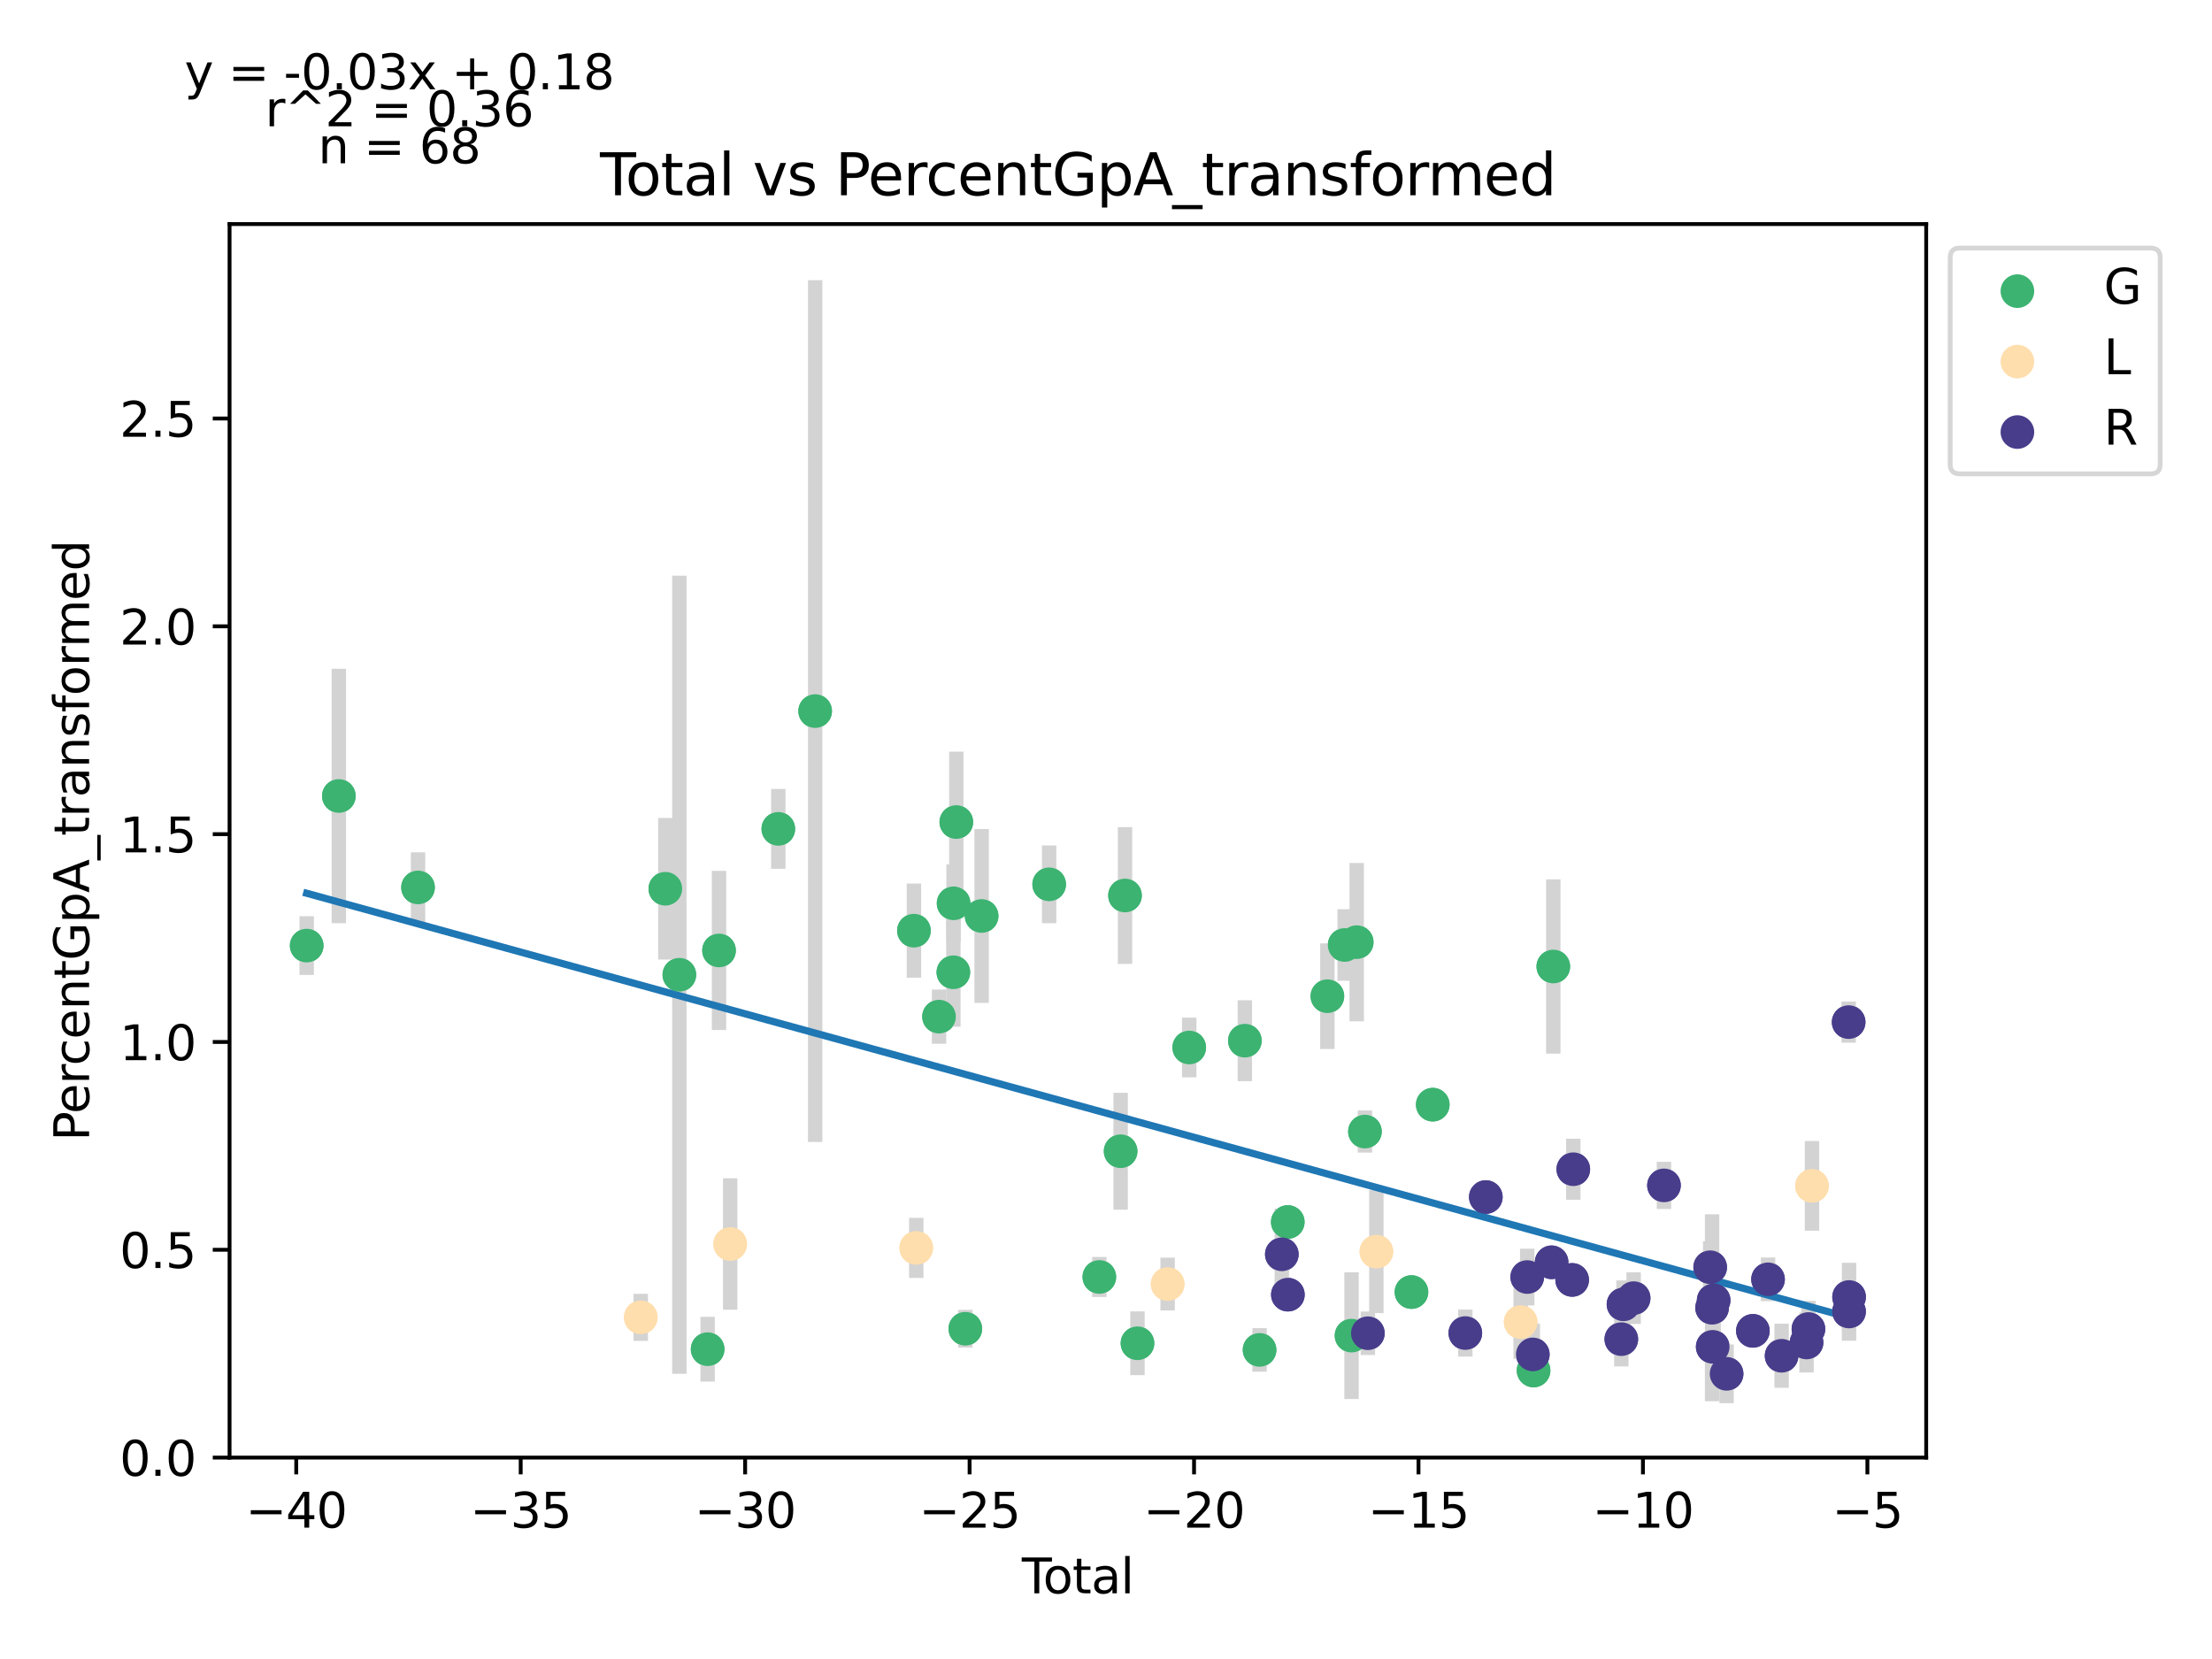 <?xml version="1.0" encoding="utf-8" standalone="no"?>
<!DOCTYPE svg PUBLIC "-//W3C//DTD SVG 1.1//EN"
  "http://www.w3.org/Graphics/SVG/1.1/DTD/svg11.dtd">
<svg xmlns:xlink="http://www.w3.org/1999/xlink" width="460.8pt" height="345.6pt" viewBox="0 0 460.8 345.6" xmlns="http://www.w3.org/2000/svg" version="1.1">
 <defs>
  <style type="text/css">*{stroke-linejoin: round; stroke-linecap: butt}</style>
 </defs>
 <g id="figure_1">
  <g id="patch_1">
   <path d="M 0 345.6 
L 460.8 345.6 
L 460.8 0 
L 0 0 
z
" style="fill: #ffffff"/>
  </g>
  <g id="axes_1">
   <g id="patch_2">
    <path d="M 47.821 303.64 
L 401.26 303.64 
L 401.26 46.676 
L 47.821 46.676 
z
" style="fill: #ffffff"/>
   </g>
   <g id="PathCollection_1">
    <defs>
     <path id="m089d5528cf" d="M 0 3 
C 0.796 3 1.559 2.684 2.121 2.121 
C 2.684 1.559 3 0.796 3 0 
C 3 -0.796 2.684 -1.559 2.121 -2.121 
C 1.559 -2.684 0.796 -3 0 -3 
C -0.796 -3 -1.559 -2.684 -2.121 -2.121 
C -2.684 -1.559 -3 -0.796 -3 0 
C -3 0.796 -2.684 1.559 -2.121 2.121 
C -1.559 2.684 -0.796 3 0 3 
z
" style="stroke: #3cb371"/>
    </defs>
    <g clip-path="url(#p951b6fff4b)">
     <use xlink:href="#m089d5528cf" x="63.887" y="196.984" style="fill: #3cb371; stroke: #3cb371"/>
     <use xlink:href="#m089d5528cf" x="87.083" y="184.868" style="fill: #3cb371; stroke: #3cb371"/>
     <use xlink:href="#m089d5528cf" x="138.603" y="185.144" style="fill: #3cb371; stroke: #3cb371"/>
     <use xlink:href="#m089d5528cf" x="141.519" y="203.06" style="fill: #3cb371; stroke: #3cb371"/>
     <use xlink:href="#m089d5528cf" x="147.412" y="281.061" style="fill: #3cb371; stroke: #3cb371"/>
     <use xlink:href="#m089d5528cf" x="169.812" y="148.132" style="fill: #3cb371; stroke: #3cb371"/>
     <use xlink:href="#m089d5528cf" x="190.387" y="193.875" style="fill: #3cb371; stroke: #3cb371"/>
     <use xlink:href="#m089d5528cf" x="195.616" y="211.783" style="fill: #3cb371; stroke: #3cb371"/>
     <use xlink:href="#m089d5528cf" x="198.603" y="202.542" style="fill: #3cb371; stroke: #3cb371"/>
     <use xlink:href="#m089d5528cf" x="201.095" y="276.803" style="fill: #3cb371; stroke: #3cb371"/>
     <use xlink:href="#m089d5528cf" x="233.448" y="239.825" style="fill: #3cb371; stroke: #3cb371"/>
     <use xlink:href="#m089d5528cf" x="234.359" y="186.547" style="fill: #3cb371; stroke: #3cb371"/>
     <use xlink:href="#m089d5528cf" x="236.956" y="279.825" style="fill: #3cb371; stroke: #3cb371"/>
     <use xlink:href="#m089d5528cf" x="247.739" y="218.211" style="fill: #3cb371; stroke: #3cb371"/>
     <use xlink:href="#m089d5528cf" x="276.519" y="207.528" style="fill: #3cb371; stroke: #3cb371"/>
     <use xlink:href="#m089d5528cf" x="280.111" y="196.86" style="fill: #3cb371; stroke: #3cb371"/>
     <use xlink:href="#m089d5528cf" x="281.547" y="278.233" style="fill: #3cb371; stroke: #3cb371"/>
     <use xlink:href="#m089d5528cf" x="319.47" y="285.502" style="fill: #3cb371; stroke: #3cb371"/>
     <use xlink:href="#m089d5528cf" x="323.581" y="201.342" style="fill: #3cb371; stroke: #3cb371"/>
     <use xlink:href="#m089d5528cf" x="70.587" y="165.82" style="fill: #3cb371; stroke: #3cb371"/>
     <use xlink:href="#m089d5528cf" x="149.786" y="197.996" style="fill: #3cb371; stroke: #3cb371"/>
     <use xlink:href="#m089d5528cf" x="162.138" y="172.668" style="fill: #3cb371; stroke: #3cb371"/>
     <use xlink:href="#m089d5528cf" x="198.649" y="188.177" style="fill: #3cb371; stroke: #3cb371"/>
     <use xlink:href="#m089d5528cf" x="199.216" y="171.249" style="fill: #3cb371; stroke: #3cb371"/>
     <use xlink:href="#m089d5528cf" x="204.491" y="190.816" style="fill: #3cb371; stroke: #3cb371"/>
     <use xlink:href="#m089d5528cf" x="218.56" y="184.223" style="fill: #3cb371; stroke: #3cb371"/>
     <use xlink:href="#m089d5528cf" x="229.011" y="266.013" style="fill: #3cb371; stroke: #3cb371"/>
     <use xlink:href="#m089d5528cf" x="259.327" y="216.794" style="fill: #3cb371; stroke: #3cb371"/>
     <use xlink:href="#m089d5528cf" x="262.392" y="281.207" style="fill: #3cb371; stroke: #3cb371"/>
     <use xlink:href="#m089d5528cf" x="268.267" y="254.565" style="fill: #3cb371; stroke: #3cb371"/>
     <use xlink:href="#m089d5528cf" x="282.629" y="196.269" style="fill: #3cb371; stroke: #3cb371"/>
     <use xlink:href="#m089d5528cf" x="284.341" y="235.723" style="fill: #3cb371; stroke: #3cb371"/>
     <use xlink:href="#m089d5528cf" x="294.035" y="269.159" style="fill: #3cb371; stroke: #3cb371"/>
     <use xlink:href="#m089d5528cf" x="298.47" y="230.12" style="fill: #3cb371; stroke: #3cb371"/>
    </g>
   </g>
   <g id="PathCollection_2">
    <defs>
     <path id="mf938e34729" d="M 0 3 
C 0.796 3 1.559 2.684 2.121 2.121 
C 2.684 1.559 3 0.796 3 0 
C 3 -0.796 2.684 -1.559 2.121 -2.121 
C 1.559 -2.684 0.796 -3 0 -3 
C -0.796 -3 -1.559 -2.684 -2.121 -2.121 
C -2.684 -1.559 -3 -0.796 -3 0 
C -3 0.796 -2.684 1.559 -2.121 2.121 
C -1.559 2.684 -0.796 3 0 3 
z
" style="stroke: #ffdead"/>
    </defs>
    <g clip-path="url(#p951b6fff4b)">
     <use xlink:href="#mf938e34729" x="243.237" y="267.492" style="fill: #ffdead; stroke: #ffdead"/>
     <use xlink:href="#mf938e34729" x="316.783" y="275.413" style="fill: #ffdead; stroke: #ffdead"/>
     <use xlink:href="#mf938e34729" x="377.471" y="247.039" style="fill: #ffdead; stroke: #ffdead"/>
     <use xlink:href="#mf938e34729" x="133.483" y="274.424" style="fill: #ffdead; stroke: #ffdead"/>
     <use xlink:href="#mf938e34729" x="152.109" y="259.157" style="fill: #ffdead; stroke: #ffdead"/>
     <use xlink:href="#mf938e34729" x="190.871" y="259.959" style="fill: #ffdead; stroke: #ffdead"/>
     <use xlink:href="#mf938e34729" x="286.722" y="260.737" style="fill: #ffdead; stroke: #ffdead"/>
    </g>
   </g>
   <g id="PathCollection_3">
    <defs>
     <path id="mc99002b11f" d="M 0 3 
C 0.796 3 1.559 2.684 2.121 2.121 
C 2.684 1.559 3 0.796 3 0 
C 3 -0.796 2.684 -1.559 2.121 -2.121 
C 1.559 -2.684 0.796 -3 0 -3 
C -0.796 -3 -1.559 -2.684 -2.121 -2.121 
C -2.684 -1.559 -3 -0.796 -3 0 
C -3 0.796 -2.684 1.559 -2.121 2.121 
C -1.559 2.684 -0.796 3 0 3 
z
" style="stroke: #483d8b"/>
    </defs>
    <g clip-path="url(#p951b6fff4b)">
     <use xlink:href="#mc99002b11f" x="267.027" y="261.294" style="fill: #483d8b; stroke: #483d8b"/>
     <use xlink:href="#mc99002b11f" x="268.287" y="269.701" style="fill: #483d8b; stroke: #483d8b"/>
     <use xlink:href="#mc99002b11f" x="305.254" y="277.698" style="fill: #483d8b; stroke: #483d8b"/>
     <use xlink:href="#mc99002b11f" x="318.149" y="266.031" style="fill: #483d8b; stroke: #483d8b"/>
     <use xlink:href="#mc99002b11f" x="319.312" y="282.151" style="fill: #483d8b; stroke: #483d8b"/>
     <use xlink:href="#mc99002b11f" x="337.748" y="278.972" style="fill: #483d8b; stroke: #483d8b"/>
     <use xlink:href="#mc99002b11f" x="338.2" y="271.718" style="fill: #483d8b; stroke: #483d8b"/>
     <use xlink:href="#mc99002b11f" x="356.66" y="272.432" style="fill: #483d8b; stroke: #483d8b"/>
     <use xlink:href="#mc99002b11f" x="356.788" y="280.57" style="fill: #483d8b; stroke: #483d8b"/>
     <use xlink:href="#mc99002b11f" x="356.984" y="270.886" style="fill: #483d8b; stroke: #483d8b"/>
     <use xlink:href="#mc99002b11f" x="368.314" y="266.509" style="fill: #483d8b; stroke: #483d8b"/>
     <use xlink:href="#mc99002b11f" x="371.14" y="282.43" style="fill: #483d8b; stroke: #483d8b"/>
     <use xlink:href="#mc99002b11f" x="376.337" y="279.666" style="fill: #483d8b; stroke: #483d8b"/>
     <use xlink:href="#mc99002b11f" x="376.73" y="276.859" style="fill: #483d8b; stroke: #483d8b"/>
     <use xlink:href="#mc99002b11f" x="385.188" y="273.211" style="fill: #483d8b; stroke: #483d8b"/>
     <use xlink:href="#mc99002b11f" x="385.195" y="270.191" style="fill: #483d8b; stroke: #483d8b"/>
     <use xlink:href="#mc99002b11f" x="284.951" y="277.737" style="fill: #483d8b; stroke: #483d8b"/>
     <use xlink:href="#mc99002b11f" x="309.524" y="249.366" style="fill: #483d8b; stroke: #483d8b"/>
     <use xlink:href="#mc99002b11f" x="323.228" y="262.961" style="fill: #483d8b; stroke: #483d8b"/>
     <use xlink:href="#mc99002b11f" x="327.51" y="266.629" style="fill: #483d8b; stroke: #483d8b"/>
     <use xlink:href="#mc99002b11f" x="327.747" y="243.571" style="fill: #483d8b; stroke: #483d8b"/>
     <use xlink:href="#mc99002b11f" x="340.319" y="270.428" style="fill: #483d8b; stroke: #483d8b"/>
     <use xlink:href="#mc99002b11f" x="346.635" y="246.936" style="fill: #483d8b; stroke: #483d8b"/>
     <use xlink:href="#mc99002b11f" x="356.261" y="263.99" style="fill: #483d8b; stroke: #483d8b"/>
     <use xlink:href="#mc99002b11f" x="359.682" y="286.191" style="fill: #483d8b; stroke: #483d8b"/>
     <use xlink:href="#mc99002b11f" x="365.159" y="277.24" style="fill: #483d8b; stroke: #483d8b"/>
     <use xlink:href="#mc99002b11f" x="385.108" y="212.925" style="fill: #483d8b; stroke: #483d8b"/>
    </g>
   </g>
   <g id="matplotlib.axis_1">
    <g id="xtick_1">
     <g id="line2d_1">
      <defs>
       <path id="m87bc9c962c" d="M 0 0 
L 0 3.5 
" style="stroke: #000000; stroke-width: 0.8"/>
      </defs>
      <g>
       <use xlink:href="#m87bc9c962c" x="61.713" y="303.64" style="stroke: #000000; stroke-width: 0.8"/>
      </g>
     </g>
     <g id="text_1">
      <!-- −40 -->
      <g transform="translate(51.161 318.238)scale(0.1 -0.1)">
       <defs>
        <path id="DejaVuSans-2212" d="M 678 2272 
L 4684 2272 
L 4684 1741 
L 678 1741 
L 678 2272 
z
" transform="scale(0.016)"/>
        <path id="DejaVuSans-34" d="M 2419 4116 
L 825 1625 
L 2419 1625 
L 2419 4116 
z
M 2253 4666 
L 3047 4666 
L 3047 1625 
L 3713 1625 
L 3713 1100 
L 3047 1100 
L 3047 0 
L 2419 0 
L 2419 1100 
L 313 1100 
L 313 1709 
L 2253 4666 
z
" transform="scale(0.016)"/>
        <path id="DejaVuSans-30" d="M 2034 4250 
Q 1547 4250 1301 3770 
Q 1056 3291 1056 2328 
Q 1056 1369 1301 889 
Q 1547 409 2034 409 
Q 2525 409 2770 889 
Q 3016 1369 3016 2328 
Q 3016 3291 2770 3770 
Q 2525 4250 2034 4250 
z
M 2034 4750 
Q 2819 4750 3233 4129 
Q 3647 3509 3647 2328 
Q 3647 1150 3233 529 
Q 2819 -91 2034 -91 
Q 1250 -91 836 529 
Q 422 1150 422 2328 
Q 422 3509 836 4129 
Q 1250 4750 2034 4750 
z
" transform="scale(0.016)"/>
       </defs>
       <use xlink:href="#DejaVuSans-2212"/>
       <use xlink:href="#DejaVuSans-34" x="83.789"/>
       <use xlink:href="#DejaVuSans-30" x="147.412"/>
      </g>
     </g>
    </g>
    <g id="xtick_2">
     <g id="line2d_2">
      <g>
       <use xlink:href="#m87bc9c962c" x="108.47" y="303.64" style="stroke: #000000; stroke-width: 0.8"/>
      </g>
     </g>
     <g id="text_2">
      <!-- −35 -->
      <g transform="translate(97.918 318.238)scale(0.1 -0.1)">
       <defs>
        <path id="DejaVuSans-33" d="M 2597 2516 
Q 3050 2419 3304 2112 
Q 3559 1806 3559 1356 
Q 3559 666 3084 287 
Q 2609 -91 1734 -91 
Q 1441 -91 1130 -33 
Q 819 25 488 141 
L 488 750 
Q 750 597 1062 519 
Q 1375 441 1716 441 
Q 2309 441 2620 675 
Q 2931 909 2931 1356 
Q 2931 1769 2642 2001 
Q 2353 2234 1838 2234 
L 1294 2234 
L 1294 2753 
L 1863 2753 
Q 2328 2753 2575 2939 
Q 2822 3125 2822 3475 
Q 2822 3834 2567 4026 
Q 2313 4219 1838 4219 
Q 1578 4219 1281 4162 
Q 984 4106 628 3988 
L 628 4550 
Q 988 4650 1302 4700 
Q 1616 4750 1894 4750 
Q 2613 4750 3031 4423 
Q 3450 4097 3450 3541 
Q 3450 3153 3228 2886 
Q 3006 2619 2597 2516 
z
" transform="scale(0.016)"/>
        <path id="DejaVuSans-35" d="M 691 4666 
L 3169 4666 
L 3169 4134 
L 1269 4134 
L 1269 2991 
Q 1406 3038 1543 3061 
Q 1681 3084 1819 3084 
Q 2600 3084 3056 2656 
Q 3513 2228 3513 1497 
Q 3513 744 3044 326 
Q 2575 -91 1722 -91 
Q 1428 -91 1123 -41 
Q 819 9 494 109 
L 494 744 
Q 775 591 1075 516 
Q 1375 441 1709 441 
Q 2250 441 2565 725 
Q 2881 1009 2881 1497 
Q 2881 1984 2565 2268 
Q 2250 2553 1709 2553 
Q 1456 2553 1204 2497 
Q 953 2441 691 2322 
L 691 4666 
z
" transform="scale(0.016)"/>
       </defs>
       <use xlink:href="#DejaVuSans-2212"/>
       <use xlink:href="#DejaVuSans-33" x="83.789"/>
       <use xlink:href="#DejaVuSans-35" x="147.412"/>
      </g>
     </g>
    </g>
    <g id="xtick_3">
     <g id="line2d_3">
      <g>
       <use xlink:href="#m87bc9c962c" x="155.227" y="303.64" style="stroke: #000000; stroke-width: 0.8"/>
      </g>
     </g>
     <g id="text_3">
      <!-- −30 -->
      <g transform="translate(144.675 318.238)scale(0.1 -0.1)">
       <use xlink:href="#DejaVuSans-2212"/>
       <use xlink:href="#DejaVuSans-33" x="83.789"/>
       <use xlink:href="#DejaVuSans-30" x="147.412"/>
      </g>
     </g>
    </g>
    <g id="xtick_4">
     <g id="line2d_4">
      <g>
       <use xlink:href="#m87bc9c962c" x="201.984" y="303.64" style="stroke: #000000; stroke-width: 0.8"/>
      </g>
     </g>
     <g id="text_4">
      <!-- −25 -->
      <g transform="translate(191.432 318.238)scale(0.1 -0.1)">
       <defs>
        <path id="DejaVuSans-32" d="M 1228 531 
L 3431 531 
L 3431 0 
L 469 0 
L 469 531 
Q 828 903 1448 1529 
Q 2069 2156 2228 2338 
Q 2531 2678 2651 2914 
Q 2772 3150 2772 3378 
Q 2772 3750 2511 3984 
Q 2250 4219 1831 4219 
Q 1534 4219 1204 4116 
Q 875 4013 500 3803 
L 500 4441 
Q 881 4594 1212 4672 
Q 1544 4750 1819 4750 
Q 2544 4750 2975 4387 
Q 3406 4025 3406 3419 
Q 3406 3131 3298 2873 
Q 3191 2616 2906 2266 
Q 2828 2175 2409 1742 
Q 1991 1309 1228 531 
z
" transform="scale(0.016)"/>
       </defs>
       <use xlink:href="#DejaVuSans-2212"/>
       <use xlink:href="#DejaVuSans-32" x="83.789"/>
       <use xlink:href="#DejaVuSans-35" x="147.412"/>
      </g>
     </g>
    </g>
    <g id="xtick_5">
     <g id="line2d_5">
      <g>
       <use xlink:href="#m87bc9c962c" x="248.741" y="303.64" style="stroke: #000000; stroke-width: 0.8"/>
      </g>
     </g>
     <g id="text_5">
      <!-- −20 -->
      <g transform="translate(238.189 318.238)scale(0.1 -0.1)">
       <use xlink:href="#DejaVuSans-2212"/>
       <use xlink:href="#DejaVuSans-32" x="83.789"/>
       <use xlink:href="#DejaVuSans-30" x="147.412"/>
      </g>
     </g>
    </g>
    <g id="xtick_6">
     <g id="line2d_6">
      <g>
       <use xlink:href="#m87bc9c962c" x="295.498" y="303.64" style="stroke: #000000; stroke-width: 0.8"/>
      </g>
     </g>
     <g id="text_6">
      <!-- −15 -->
      <g transform="translate(284.946 318.238)scale(0.1 -0.1)">
       <defs>
        <path id="DejaVuSans-31" d="M 794 531 
L 1825 531 
L 1825 4091 
L 703 3866 
L 703 4441 
L 1819 4666 
L 2450 4666 
L 2450 531 
L 3481 531 
L 3481 0 
L 794 0 
L 794 531 
z
" transform="scale(0.016)"/>
       </defs>
       <use xlink:href="#DejaVuSans-2212"/>
       <use xlink:href="#DejaVuSans-31" x="83.789"/>
       <use xlink:href="#DejaVuSans-35" x="147.412"/>
      </g>
     </g>
    </g>
    <g id="xtick_7">
     <g id="line2d_7">
      <g>
       <use xlink:href="#m87bc9c962c" x="342.255" y="303.64" style="stroke: #000000; stroke-width: 0.8"/>
      </g>
     </g>
     <g id="text_7">
      <!-- −10 -->
      <g transform="translate(331.703 318.238)scale(0.1 -0.1)">
       <use xlink:href="#DejaVuSans-2212"/>
       <use xlink:href="#DejaVuSans-31" x="83.789"/>
       <use xlink:href="#DejaVuSans-30" x="147.412"/>
      </g>
     </g>
    </g>
    <g id="xtick_8">
     <g id="line2d_8">
      <g>
       <use xlink:href="#m87bc9c962c" x="389.012" y="303.64" style="stroke: #000000; stroke-width: 0.8"/>
      </g>
     </g>
     <g id="text_8">
      <!-- −5 -->
      <g transform="translate(381.641 318.238)scale(0.1 -0.1)">
       <use xlink:href="#DejaVuSans-2212"/>
       <use xlink:href="#DejaVuSans-35" x="83.789"/>
      </g>
     </g>
    </g>
    <g id="text_9">
     <!-- Total -->
     <g transform="translate(212.864 331.917)scale(0.1 -0.1)">
      <defs>
       <path id="DejaVuSans-54" d="M -19 4666 
L 3928 4666 
L 3928 4134 
L 2272 4134 
L 2272 0 
L 1638 0 
L 1638 4134 
L -19 4134 
L -19 4666 
z
" transform="scale(0.016)"/>
       <path id="DejaVuSans-6f" d="M 1959 3097 
Q 1497 3097 1228 2736 
Q 959 2375 959 1747 
Q 959 1119 1226 758 
Q 1494 397 1959 397 
Q 2419 397 2687 759 
Q 2956 1122 2956 1747 
Q 2956 2369 2687 2733 
Q 2419 3097 1959 3097 
z
M 1959 3584 
Q 2709 3584 3137 3096 
Q 3566 2609 3566 1747 
Q 3566 888 3137 398 
Q 2709 -91 1959 -91 
Q 1206 -91 779 398 
Q 353 888 353 1747 
Q 353 2609 779 3096 
Q 1206 3584 1959 3584 
z
" transform="scale(0.016)"/>
       <path id="DejaVuSans-74" d="M 1172 4494 
L 1172 3500 
L 2356 3500 
L 2356 3053 
L 1172 3053 
L 1172 1153 
Q 1172 725 1289 603 
Q 1406 481 1766 481 
L 2356 481 
L 2356 0 
L 1766 0 
Q 1100 0 847 248 
Q 594 497 594 1153 
L 594 3053 
L 172 3053 
L 172 3500 
L 594 3500 
L 594 4494 
L 1172 4494 
z
" transform="scale(0.016)"/>
       <path id="DejaVuSans-61" d="M 2194 1759 
Q 1497 1759 1228 1600 
Q 959 1441 959 1056 
Q 959 750 1161 570 
Q 1363 391 1709 391 
Q 2188 391 2477 730 
Q 2766 1069 2766 1631 
L 2766 1759 
L 2194 1759 
z
M 3341 1997 
L 3341 0 
L 2766 0 
L 2766 531 
Q 2569 213 2275 61 
Q 1981 -91 1556 -91 
Q 1019 -91 701 211 
Q 384 513 384 1019 
Q 384 1609 779 1909 
Q 1175 2209 1959 2209 
L 2766 2209 
L 2766 2266 
Q 2766 2663 2505 2880 
Q 2244 3097 1772 3097 
Q 1472 3097 1187 3025 
Q 903 2953 641 2809 
L 641 3341 
Q 956 3463 1253 3523 
Q 1550 3584 1831 3584 
Q 2591 3584 2966 3190 
Q 3341 2797 3341 1997 
z
" transform="scale(0.016)"/>
       <path id="DejaVuSans-6c" d="M 603 4863 
L 1178 4863 
L 1178 0 
L 603 0 
L 603 4863 
z
" transform="scale(0.016)"/>
      </defs>
      <use xlink:href="#DejaVuSans-54"/>
      <use xlink:href="#DejaVuSans-6f" x="44.084"/>
      <use xlink:href="#DejaVuSans-74" x="105.266"/>
      <use xlink:href="#DejaVuSans-61" x="144.475"/>
      <use xlink:href="#DejaVuSans-6c" x="205.754"/>
     </g>
    </g>
   </g>
   <g id="matplotlib.axis_2">
    <g id="ytick_1">
     <g id="line2d_9">
      <defs>
       <path id="mc63aa6b14b" d="M 0 0 
L -3.5 0 
" style="stroke: #000000; stroke-width: 0.8"/>
      </defs>
      <g>
       <use xlink:href="#mc63aa6b14b" x="47.821" y="303.64" style="stroke: #000000; stroke-width: 0.8"/>
      </g>
     </g>
     <g id="text_10">
      <!-- 0.0 -->
      <g transform="translate(24.918 307.439)scale(0.1 -0.1)">
       <defs>
        <path id="DejaVuSans-2e" d="M 684 794 
L 1344 794 
L 1344 0 
L 684 0 
L 684 794 
z
" transform="scale(0.016)"/>
       </defs>
       <use xlink:href="#DejaVuSans-30"/>
       <use xlink:href="#DejaVuSans-2e" x="63.623"/>
       <use xlink:href="#DejaVuSans-30" x="95.41"/>
      </g>
     </g>
    </g>
    <g id="ytick_2">
     <g id="line2d_10">
      <g>
       <use xlink:href="#mc63aa6b14b" x="47.821" y="260.349" style="stroke: #000000; stroke-width: 0.8"/>
      </g>
     </g>
     <g id="text_11">
      <!-- 0.5 -->
      <g transform="translate(24.918 264.148)scale(0.1 -0.1)">
       <use xlink:href="#DejaVuSans-30"/>
       <use xlink:href="#DejaVuSans-2e" x="63.623"/>
       <use xlink:href="#DejaVuSans-35" x="95.41"/>
      </g>
     </g>
    </g>
    <g id="ytick_3">
     <g id="line2d_11">
      <g>
       <use xlink:href="#mc63aa6b14b" x="47.821" y="217.057" style="stroke: #000000; stroke-width: 0.8"/>
      </g>
     </g>
     <g id="text_12">
      <!-- 1.0 -->
      <g transform="translate(24.918 220.857)scale(0.1 -0.1)">
       <use xlink:href="#DejaVuSans-31"/>
       <use xlink:href="#DejaVuSans-2e" x="63.623"/>
       <use xlink:href="#DejaVuSans-30" x="95.41"/>
      </g>
     </g>
    </g>
    <g id="ytick_4">
     <g id="line2d_12">
      <g>
       <use xlink:href="#mc63aa6b14b" x="47.821" y="173.766" style="stroke: #000000; stroke-width: 0.8"/>
      </g>
     </g>
     <g id="text_13">
      <!-- 1.5 -->
      <g transform="translate(24.918 177.565)scale(0.1 -0.1)">
       <use xlink:href="#DejaVuSans-31"/>
       <use xlink:href="#DejaVuSans-2e" x="63.623"/>
       <use xlink:href="#DejaVuSans-35" x="95.41"/>
      </g>
     </g>
    </g>
    <g id="ytick_5">
     <g id="line2d_13">
      <g>
       <use xlink:href="#mc63aa6b14b" x="47.821" y="130.475" style="stroke: #000000; stroke-width: 0.8"/>
      </g>
     </g>
     <g id="text_14">
      <!-- 2.0 -->
      <g transform="translate(24.918 134.274)scale(0.1 -0.1)">
       <use xlink:href="#DejaVuSans-32"/>
       <use xlink:href="#DejaVuSans-2e" x="63.623"/>
       <use xlink:href="#DejaVuSans-30" x="95.41"/>
      </g>
     </g>
    </g>
    <g id="ytick_6">
     <g id="line2d_14">
      <g>
       <use xlink:href="#mc63aa6b14b" x="47.821" y="87.184" style="stroke: #000000; stroke-width: 0.8"/>
      </g>
     </g>
     <g id="text_15">
      <!-- 2.5 -->
      <g transform="translate(24.918 90.983)scale(0.1 -0.1)">
       <use xlink:href="#DejaVuSans-32"/>
       <use xlink:href="#DejaVuSans-2e" x="63.623"/>
       <use xlink:href="#DejaVuSans-35" x="95.41"/>
      </g>
     </g>
    </g>
    <g id="text_16">
     <!-- PercentGpA_transformed -->
     <g transform="translate(18.56 237.696)rotate(-90)scale(0.1 -0.1)">
      <defs>
       <path id="DejaVuSans-50" d="M 1259 4147 
L 1259 2394 
L 2053 2394 
Q 2494 2394 2734 2622 
Q 2975 2850 2975 3272 
Q 2975 3691 2734 3919 
Q 2494 4147 2053 4147 
L 1259 4147 
z
M 628 4666 
L 2053 4666 
Q 2838 4666 3239 4311 
Q 3641 3956 3641 3272 
Q 3641 2581 3239 2228 
Q 2838 1875 2053 1875 
L 1259 1875 
L 1259 0 
L 628 0 
L 628 4666 
z
" transform="scale(0.016)"/>
       <path id="DejaVuSans-65" d="M 3597 1894 
L 3597 1613 
L 953 1613 
Q 991 1019 1311 708 
Q 1631 397 2203 397 
Q 2534 397 2845 478 
Q 3156 559 3463 722 
L 3463 178 
Q 3153 47 2828 -22 
Q 2503 -91 2169 -91 
Q 1331 -91 842 396 
Q 353 884 353 1716 
Q 353 2575 817 3079 
Q 1281 3584 2069 3584 
Q 2775 3584 3186 3129 
Q 3597 2675 3597 1894 
z
M 3022 2063 
Q 3016 2534 2758 2815 
Q 2500 3097 2075 3097 
Q 1594 3097 1305 2825 
Q 1016 2553 972 2059 
L 3022 2063 
z
" transform="scale(0.016)"/>
       <path id="DejaVuSans-72" d="M 2631 2963 
Q 2534 3019 2420 3045 
Q 2306 3072 2169 3072 
Q 1681 3072 1420 2755 
Q 1159 2438 1159 1844 
L 1159 0 
L 581 0 
L 581 3500 
L 1159 3500 
L 1159 2956 
Q 1341 3275 1631 3429 
Q 1922 3584 2338 3584 
Q 2397 3584 2469 3576 
Q 2541 3569 2628 3553 
L 2631 2963 
z
" transform="scale(0.016)"/>
       <path id="DejaVuSans-63" d="M 3122 3366 
L 3122 2828 
Q 2878 2963 2633 3030 
Q 2388 3097 2138 3097 
Q 1578 3097 1268 2742 
Q 959 2388 959 1747 
Q 959 1106 1268 751 
Q 1578 397 2138 397 
Q 2388 397 2633 464 
Q 2878 531 3122 666 
L 3122 134 
Q 2881 22 2623 -34 
Q 2366 -91 2075 -91 
Q 1284 -91 818 406 
Q 353 903 353 1747 
Q 353 2603 823 3093 
Q 1294 3584 2113 3584 
Q 2378 3584 2631 3529 
Q 2884 3475 3122 3366 
z
" transform="scale(0.016)"/>
       <path id="DejaVuSans-6e" d="M 3513 2113 
L 3513 0 
L 2938 0 
L 2938 2094 
Q 2938 2591 2744 2837 
Q 2550 3084 2163 3084 
Q 1697 3084 1428 2787 
Q 1159 2491 1159 1978 
L 1159 0 
L 581 0 
L 581 3500 
L 1159 3500 
L 1159 2956 
Q 1366 3272 1645 3428 
Q 1925 3584 2291 3584 
Q 2894 3584 3203 3211 
Q 3513 2838 3513 2113 
z
" transform="scale(0.016)"/>
       <path id="DejaVuSans-47" d="M 3809 666 
L 3809 1919 
L 2778 1919 
L 2778 2438 
L 4434 2438 
L 4434 434 
Q 4069 175 3628 42 
Q 3188 -91 2688 -91 
Q 1594 -91 976 548 
Q 359 1188 359 2328 
Q 359 3472 976 4111 
Q 1594 4750 2688 4750 
Q 3144 4750 3555 4637 
Q 3966 4525 4313 4306 
L 4313 3634 
Q 3963 3931 3569 4081 
Q 3175 4231 2741 4231 
Q 1884 4231 1454 3753 
Q 1025 3275 1025 2328 
Q 1025 1384 1454 906 
Q 1884 428 2741 428 
Q 3075 428 3337 486 
Q 3600 544 3809 666 
z
" transform="scale(0.016)"/>
       <path id="DejaVuSans-70" d="M 1159 525 
L 1159 -1331 
L 581 -1331 
L 581 3500 
L 1159 3500 
L 1159 2969 
Q 1341 3281 1617 3432 
Q 1894 3584 2278 3584 
Q 2916 3584 3314 3078 
Q 3713 2572 3713 1747 
Q 3713 922 3314 415 
Q 2916 -91 2278 -91 
Q 1894 -91 1617 61 
Q 1341 213 1159 525 
z
M 3116 1747 
Q 3116 2381 2855 2742 
Q 2594 3103 2138 3103 
Q 1681 3103 1420 2742 
Q 1159 2381 1159 1747 
Q 1159 1113 1420 752 
Q 1681 391 2138 391 
Q 2594 391 2855 752 
Q 3116 1113 3116 1747 
z
" transform="scale(0.016)"/>
       <path id="DejaVuSans-41" d="M 2188 4044 
L 1331 1722 
L 3047 1722 
L 2188 4044 
z
M 1831 4666 
L 2547 4666 
L 4325 0 
L 3669 0 
L 3244 1197 
L 1141 1197 
L 716 0 
L 50 0 
L 1831 4666 
z
" transform="scale(0.016)"/>
       <path id="DejaVuSans-5f" d="M 3263 -1063 
L 3263 -1509 
L -63 -1509 
L -63 -1063 
L 3263 -1063 
z
" transform="scale(0.016)"/>
       <path id="DejaVuSans-73" d="M 2834 3397 
L 2834 2853 
Q 2591 2978 2328 3040 
Q 2066 3103 1784 3103 
Q 1356 3103 1142 2972 
Q 928 2841 928 2578 
Q 928 2378 1081 2264 
Q 1234 2150 1697 2047 
L 1894 2003 
Q 2506 1872 2764 1633 
Q 3022 1394 3022 966 
Q 3022 478 2636 193 
Q 2250 -91 1575 -91 
Q 1294 -91 989 -36 
Q 684 19 347 128 
L 347 722 
Q 666 556 975 473 
Q 1284 391 1588 391 
Q 1994 391 2212 530 
Q 2431 669 2431 922 
Q 2431 1156 2273 1281 
Q 2116 1406 1581 1522 
L 1381 1569 
Q 847 1681 609 1914 
Q 372 2147 372 2553 
Q 372 3047 722 3315 
Q 1072 3584 1716 3584 
Q 2034 3584 2315 3537 
Q 2597 3491 2834 3397 
z
" transform="scale(0.016)"/>
       <path id="DejaVuSans-66" d="M 2375 4863 
L 2375 4384 
L 1825 4384 
Q 1516 4384 1395 4259 
Q 1275 4134 1275 3809 
L 1275 3500 
L 2222 3500 
L 2222 3053 
L 1275 3053 
L 1275 0 
L 697 0 
L 697 3053 
L 147 3053 
L 147 3500 
L 697 3500 
L 697 3744 
Q 697 4328 969 4595 
Q 1241 4863 1831 4863 
L 2375 4863 
z
" transform="scale(0.016)"/>
       <path id="DejaVuSans-6d" d="M 3328 2828 
Q 3544 3216 3844 3400 
Q 4144 3584 4550 3584 
Q 5097 3584 5394 3201 
Q 5691 2819 5691 2113 
L 5691 0 
L 5113 0 
L 5113 2094 
Q 5113 2597 4934 2840 
Q 4756 3084 4391 3084 
Q 3944 3084 3684 2787 
Q 3425 2491 3425 1978 
L 3425 0 
L 2847 0 
L 2847 2094 
Q 2847 2600 2669 2842 
Q 2491 3084 2119 3084 
Q 1678 3084 1418 2786 
Q 1159 2488 1159 1978 
L 1159 0 
L 581 0 
L 581 3500 
L 1159 3500 
L 1159 2956 
Q 1356 3278 1631 3431 
Q 1906 3584 2284 3584 
Q 2666 3584 2933 3390 
Q 3200 3197 3328 2828 
z
" transform="scale(0.016)"/>
       <path id="DejaVuSans-64" d="M 2906 2969 
L 2906 4863 
L 3481 4863 
L 3481 0 
L 2906 0 
L 2906 525 
Q 2725 213 2448 61 
Q 2172 -91 1784 -91 
Q 1150 -91 751 415 
Q 353 922 353 1747 
Q 353 2572 751 3078 
Q 1150 3584 1784 3584 
Q 2172 3584 2448 3432 
Q 2725 3281 2906 2969 
z
M 947 1747 
Q 947 1113 1208 752 
Q 1469 391 1925 391 
Q 2381 391 2643 752 
Q 2906 1113 2906 1747 
Q 2906 2381 2643 2742 
Q 2381 3103 1925 3103 
Q 1469 3103 1208 2742 
Q 947 2381 947 1747 
z
" transform="scale(0.016)"/>
      </defs>
      <use xlink:href="#DejaVuSans-50"/>
      <use xlink:href="#DejaVuSans-65" x="56.678"/>
      <use xlink:href="#DejaVuSans-72" x="118.201"/>
      <use xlink:href="#DejaVuSans-63" x="157.064"/>
      <use xlink:href="#DejaVuSans-65" x="212.045"/>
      <use xlink:href="#DejaVuSans-6e" x="273.568"/>
      <use xlink:href="#DejaVuSans-74" x="336.947"/>
      <use xlink:href="#DejaVuSans-47" x="376.156"/>
      <use xlink:href="#DejaVuSans-70" x="453.646"/>
      <use xlink:href="#DejaVuSans-41" x="517.123"/>
      <use xlink:href="#DejaVuSans-5f" x="585.531"/>
      <use xlink:href="#DejaVuSans-74" x="635.531"/>
      <use xlink:href="#DejaVuSans-72" x="674.74"/>
      <use xlink:href="#DejaVuSans-61" x="715.854"/>
      <use xlink:href="#DejaVuSans-6e" x="777.133"/>
      <use xlink:href="#DejaVuSans-73" x="840.512"/>
      <use xlink:href="#DejaVuSans-66" x="892.611"/>
      <use xlink:href="#DejaVuSans-6f" x="927.816"/>
      <use xlink:href="#DejaVuSans-72" x="988.998"/>
      <use xlink:href="#DejaVuSans-6d" x="1028.361"/>
      <use xlink:href="#DejaVuSans-65" x="1125.773"/>
      <use xlink:href="#DejaVuSans-64" x="1187.297"/>
     </g>
    </g>
   </g>
   <g id="LineCollection_1">
    <path d="M 63.887 203.095 
L 63.887 190.874 
" clip-path="url(#p951b6fff4b)" style="fill: none; stroke: #d3d3d3; stroke-width: 3"/>
    <path d="M 87.083 192.188 
L 87.083 177.547 
" clip-path="url(#p951b6fff4b)" style="fill: none; stroke: #d3d3d3; stroke-width: 3"/>
    <path d="M 138.603 199.89 
L 138.603 170.398 
" clip-path="url(#p951b6fff4b)" style="fill: none; stroke: #d3d3d3; stroke-width: 3"/>
    <path d="M 141.519 286.183 
L 141.519 119.937 
" clip-path="url(#p951b6fff4b)" style="fill: none; stroke: #d3d3d3; stroke-width: 3"/>
    <path d="M 147.412 287.808 
L 147.412 274.313 
" clip-path="url(#p951b6fff4b)" style="fill: none; stroke: #d3d3d3; stroke-width: 3"/>
    <path d="M 169.812 237.892 
L 169.812 58.373 
" clip-path="url(#p951b6fff4b)" style="fill: none; stroke: #d3d3d3; stroke-width: 3"/>
    <path d="M 190.387 203.687 
L 190.387 184.063 
" clip-path="url(#p951b6fff4b)" style="fill: none; stroke: #d3d3d3; stroke-width: 3"/>
    <path d="M 195.616 217.438 
L 195.616 206.128 
" clip-path="url(#p951b6fff4b)" style="fill: none; stroke: #d3d3d3; stroke-width: 3"/>
    <path d="M 198.603 213.889 
L 198.603 191.196 
" clip-path="url(#p951b6fff4b)" style="fill: none; stroke: #d3d3d3; stroke-width: 3"/>
    <path d="M 201.095 280.736 
L 201.095 272.87 
" clip-path="url(#p951b6fff4b)" style="fill: none; stroke: #d3d3d3; stroke-width: 3"/>
    <path d="M 233.448 251.999 
L 233.448 227.65 
" clip-path="url(#p951b6fff4b)" style="fill: none; stroke: #d3d3d3; stroke-width: 3"/>
    <path d="M 234.359 200.795 
L 234.359 172.299 
" clip-path="url(#p951b6fff4b)" style="fill: none; stroke: #d3d3d3; stroke-width: 3"/>
    <path d="M 236.956 286.465 
L 236.956 273.185 
" clip-path="url(#p951b6fff4b)" style="fill: none; stroke: #d3d3d3; stroke-width: 3"/>
    <path d="M 247.739 224.429 
L 247.739 211.993 
" clip-path="url(#p951b6fff4b)" style="fill: none; stroke: #d3d3d3; stroke-width: 3"/>
    <path d="M 276.519 218.531 
L 276.519 196.525 
" clip-path="url(#p951b6fff4b)" style="fill: none; stroke: #d3d3d3; stroke-width: 3"/>
    <path d="M 280.111 204.318 
L 280.111 189.403 
" clip-path="url(#p951b6fff4b)" style="fill: none; stroke: #d3d3d3; stroke-width: 3"/>
    <path d="M 281.547 291.432 
L 281.547 265.034 
" clip-path="url(#p951b6fff4b)" style="fill: none; stroke: #d3d3d3; stroke-width: 3"/>
    <path d="M 319.47 287.797 
L 319.47 283.208 
" clip-path="url(#p951b6fff4b)" style="fill: none; stroke: #d3d3d3; stroke-width: 3"/>
    <path d="M 323.581 219.492 
L 323.581 183.191 
" clip-path="url(#p951b6fff4b)" style="fill: none; stroke: #d3d3d3; stroke-width: 3"/>
    <path d="M 70.587 192.315 
L 70.587 139.324 
" clip-path="url(#p951b6fff4b)" style="fill: none; stroke: #d3d3d3; stroke-width: 3"/>
    <path d="M 149.786 214.568 
L 149.786 181.425 
" clip-path="url(#p951b6fff4b)" style="fill: none; stroke: #d3d3d3; stroke-width: 3"/>
    <path d="M 162.138 180.988 
L 162.138 164.348 
" clip-path="url(#p951b6fff4b)" style="fill: none; stroke: #d3d3d3; stroke-width: 3"/>
    <path d="M 198.649 196.277 
L 198.649 180.077 
" clip-path="url(#p951b6fff4b)" style="fill: none; stroke: #d3d3d3; stroke-width: 3"/>
    <path d="M 199.216 185.916 
L 199.216 156.582 
" clip-path="url(#p951b6fff4b)" style="fill: none; stroke: #d3d3d3; stroke-width: 3"/>
    <path d="M 204.491 208.925 
L 204.491 172.706 
" clip-path="url(#p951b6fff4b)" style="fill: none; stroke: #d3d3d3; stroke-width: 3"/>
    <path d="M 218.56 192.322 
L 218.56 176.124 
" clip-path="url(#p951b6fff4b)" style="fill: none; stroke: #d3d3d3; stroke-width: 3"/>
    <path d="M 229.011 270.184 
L 229.011 261.842 
" clip-path="url(#p951b6fff4b)" style="fill: none; stroke: #d3d3d3; stroke-width: 3"/>
    <path d="M 259.327 225.227 
L 259.327 208.362 
" clip-path="url(#p951b6fff4b)" style="fill: none; stroke: #d3d3d3; stroke-width: 3"/>
    <path d="M 262.392 285.739 
L 262.392 276.674 
" clip-path="url(#p951b6fff4b)" style="fill: none; stroke: #d3d3d3; stroke-width: 3"/>
    <path d="M 268.267 255.961 
L 268.267 253.17 
" clip-path="url(#p951b6fff4b)" style="fill: none; stroke: #d3d3d3; stroke-width: 3"/>
    <path d="M 282.629 212.759 
L 282.629 179.779 
" clip-path="url(#p951b6fff4b)" style="fill: none; stroke: #d3d3d3; stroke-width: 3"/>
    <path d="M 284.341 240.111 
L 284.341 231.334 
" clip-path="url(#p951b6fff4b)" style="fill: none; stroke: #d3d3d3; stroke-width: 3"/>
    <path d="M 294.035 270.413 
L 294.035 267.904 
" clip-path="url(#p951b6fff4b)" style="fill: none; stroke: #d3d3d3; stroke-width: 3"/>
    <path d="M 298.47 230.531 
L 298.47 229.709 
" clip-path="url(#p951b6fff4b)" style="fill: none; stroke: #d3d3d3; stroke-width: 3"/>
   </g>
   <g id="LineCollection_2">
    <path d="M 243.237 272.987 
L 243.237 261.997 
" clip-path="url(#p951b6fff4b)" style="fill: none; stroke: #d3d3d3; stroke-width: 3"/>
    <path d="M 316.783 283.065 
L 316.783 267.762 
" clip-path="url(#p951b6fff4b)" style="fill: none; stroke: #d3d3d3; stroke-width: 3"/>
    <path d="M 377.471 256.377 
L 377.471 237.702 
" clip-path="url(#p951b6fff4b)" style="fill: none; stroke: #d3d3d3; stroke-width: 3"/>
    <path d="M 133.483 279.329 
L 133.483 269.519 
" clip-path="url(#p951b6fff4b)" style="fill: none; stroke: #d3d3d3; stroke-width: 3"/>
    <path d="M 152.109 272.844 
L 152.109 245.47 
" clip-path="url(#p951b6fff4b)" style="fill: none; stroke: #d3d3d3; stroke-width: 3"/>
    <path d="M 190.871 266.221 
L 190.871 253.697 
" clip-path="url(#p951b6fff4b)" style="fill: none; stroke: #d3d3d3; stroke-width: 3"/>
    <path d="M 286.722 273.559 
L 286.722 247.914 
" clip-path="url(#p951b6fff4b)" style="fill: none; stroke: #d3d3d3; stroke-width: 3"/>
   </g>
   <g id="LineCollection_3">
    <path d="M 267.027 270.834 
L 267.027 251.755 
" clip-path="url(#p951b6fff4b)" style="fill: none; stroke: #d3d3d3; stroke-width: 3"/>
    <path d="M 268.287 272.217 
L 268.287 267.186 
" clip-path="url(#p951b6fff4b)" style="fill: none; stroke: #d3d3d3; stroke-width: 3"/>
    <path d="M 305.254 282.596 
L 305.254 272.8 
" clip-path="url(#p951b6fff4b)" style="fill: none; stroke: #d3d3d3; stroke-width: 3"/>
    <path d="M 318.149 271.94 
L 318.149 260.121 
" clip-path="url(#p951b6fff4b)" style="fill: none; stroke: #d3d3d3; stroke-width: 3"/>
    <path d="M 319.312 288.569 
L 319.312 275.733 
" clip-path="url(#p951b6fff4b)" style="fill: none; stroke: #d3d3d3; stroke-width: 3"/>
    <path d="M 337.748 284.654 
L 337.748 273.29 
" clip-path="url(#p951b6fff4b)" style="fill: none; stroke: #d3d3d3; stroke-width: 3"/>
    <path d="M 338.2 276.705 
L 338.2 266.731 
" clip-path="url(#p951b6fff4b)" style="fill: none; stroke: #d3d3d3; stroke-width: 3"/>
    <path d="M 356.66 291.902 
L 356.66 252.963 
" clip-path="url(#p951b6fff4b)" style="fill: none; stroke: #d3d3d3; stroke-width: 3"/>
    <path d="M 356.788 287.14 
L 356.788 274 
" clip-path="url(#p951b6fff4b)" style="fill: none; stroke: #d3d3d3; stroke-width: 3"/>
    <path d="M 356.984 279.049 
L 356.984 262.722 
" clip-path="url(#p951b6fff4b)" style="fill: none; stroke: #d3d3d3; stroke-width: 3"/>
    <path d="M 368.314 271.048 
L 368.314 261.971 
" clip-path="url(#p951b6fff4b)" style="fill: none; stroke: #d3d3d3; stroke-width: 3"/>
    <path d="M 371.14 289.103 
L 371.14 275.757 
" clip-path="url(#p951b6fff4b)" style="fill: none; stroke: #d3d3d3; stroke-width: 3"/>
    <path d="M 376.337 285.913 
L 376.337 273.419 
" clip-path="url(#p951b6fff4b)" style="fill: none; stroke: #d3d3d3; stroke-width: 3"/>
    <path d="M 376.73 282.722 
L 376.73 270.995 
" clip-path="url(#p951b6fff4b)" style="fill: none; stroke: #d3d3d3; stroke-width: 3"/>
    <path d="M 385.188 279.297 
L 385.188 267.125 
" clip-path="url(#p951b6fff4b)" style="fill: none; stroke: #d3d3d3; stroke-width: 3"/>
    <path d="M 385.195 277.315 
L 385.195 263.066 
" clip-path="url(#p951b6fff4b)" style="fill: none; stroke: #d3d3d3; stroke-width: 3"/>
    <path d="M 284.951 282.262 
L 284.951 273.211 
" clip-path="url(#p951b6fff4b)" style="fill: none; stroke: #d3d3d3; stroke-width: 3"/>
    <path d="M 309.524 250.626 
L 309.524 248.106 
" clip-path="url(#p951b6fff4b)" style="fill: none; stroke: #d3d3d3; stroke-width: 3"/>
    <path d="M 323.228 266.123 
L 323.228 259.799 
" clip-path="url(#p951b6fff4b)" style="fill: none; stroke: #d3d3d3; stroke-width: 3"/>
    <path d="M 327.51 269.325 
L 327.51 263.933 
" clip-path="url(#p951b6fff4b)" style="fill: none; stroke: #d3d3d3; stroke-width: 3"/>
    <path d="M 327.747 249.928 
L 327.747 237.215 
" clip-path="url(#p951b6fff4b)" style="fill: none; stroke: #d3d3d3; stroke-width: 3"/>
    <path d="M 340.319 275.809 
L 340.319 265.047 
" clip-path="url(#p951b6fff4b)" style="fill: none; stroke: #d3d3d3; stroke-width: 3"/>
    <path d="M 346.635 251.853 
L 346.635 242.019 
" clip-path="url(#p951b6fff4b)" style="fill: none; stroke: #d3d3d3; stroke-width: 3"/>
    <path d="M 356.261 269.39 
L 356.261 258.591 
" clip-path="url(#p951b6fff4b)" style="fill: none; stroke: #d3d3d3; stroke-width: 3"/>
    <path d="M 359.682 292.309 
L 359.682 280.072 
" clip-path="url(#p951b6fff4b)" style="fill: none; stroke: #d3d3d3; stroke-width: 3"/>
    <path d="M 365.159 279.987 
L 365.159 274.494 
" clip-path="url(#p951b6fff4b)" style="fill: none; stroke: #d3d3d3; stroke-width: 3"/>
    <path d="M 385.108 217.208 
L 385.108 208.642 
" clip-path="url(#p951b6fff4b)" style="fill: none; stroke: #d3d3d3; stroke-width: 3"/>
   </g>
   <g id="line2d_15">
    <path d="M 63.887 186.08 
L 87.083 192.46 
L 138.603 206.628 
L 141.519 207.43 
L 147.412 209.051 
L 169.812 215.211 
L 190.387 220.869 
L 195.616 222.307 
L 198.603 223.129 
L 201.095 223.814 
L 233.448 232.711 
L 234.359 232.962 
L 236.956 233.676 
L 247.739 236.641 
L 276.519 244.556 
L 280.111 245.544 
L 281.547 245.939 
L 319.47 256.368 
L 323.581 257.498 
L 243.237 235.403 
L 316.783 255.629 
L 377.471 272.319 
L 267.027 241.946 
L 268.287 242.292 
L 305.254 252.458 
L 318.149 256.005 
L 319.312 256.324 
L 337.748 261.395 
L 338.2 261.519 
L 356.66 266.596 
L 356.788 266.631 
L 356.984 266.685 
L 368.314 269.801 
L 371.14 270.578 
L 376.337 272.007 
L 376.73 272.115 
L 385.188 274.441 
L 385.195 274.443 
L 70.587 187.923 
L 149.786 209.703 
L 162.138 213.1 
L 198.649 223.141 
L 199.216 223.297 
L 204.491 224.748 
L 218.56 228.617 
L 229.011 231.491 
L 259.327 239.828 
L 262.392 240.671 
L 268.267 242.287 
L 282.629 246.236 
L 284.341 246.707 
L 294.035 249.373 
L 298.47 250.593 
L 133.483 205.22 
L 152.109 210.342 
L 190.871 221.002 
L 286.722 247.362 
L 284.951 246.875 
L 309.524 253.633 
L 323.228 257.402 
L 327.51 258.579 
L 327.747 258.644 
L 340.319 262.102 
L 346.635 263.839 
L 356.261 266.486 
L 359.682 267.427 
L 365.159 268.933 
L 385.108 274.419 
" clip-path="url(#p951b6fff4b)" style="fill: none; stroke: #1f77b4; stroke-width: 1.5; stroke-linecap: square"/>
   </g>
   <g id="line2d_16">
    <g clip-path="url(#p951b6fff4b)">
     <use xlink:href="#m089d5528cf" x="63.887" y="196.984" style="fill: #3cb371; stroke: #3cb371"/>
     <use xlink:href="#m089d5528cf" x="87.083" y="184.868" style="fill: #3cb371; stroke: #3cb371"/>
     <use xlink:href="#m089d5528cf" x="138.603" y="185.144" style="fill: #3cb371; stroke: #3cb371"/>
     <use xlink:href="#m089d5528cf" x="141.519" y="203.06" style="fill: #3cb371; stroke: #3cb371"/>
     <use xlink:href="#m089d5528cf" x="147.412" y="281.061" style="fill: #3cb371; stroke: #3cb371"/>
     <use xlink:href="#m089d5528cf" x="169.812" y="148.132" style="fill: #3cb371; stroke: #3cb371"/>
     <use xlink:href="#m089d5528cf" x="190.387" y="193.875" style="fill: #3cb371; stroke: #3cb371"/>
     <use xlink:href="#m089d5528cf" x="195.616" y="211.783" style="fill: #3cb371; stroke: #3cb371"/>
     <use xlink:href="#m089d5528cf" x="198.603" y="202.542" style="fill: #3cb371; stroke: #3cb371"/>
     <use xlink:href="#m089d5528cf" x="201.095" y="276.803" style="fill: #3cb371; stroke: #3cb371"/>
     <use xlink:href="#m089d5528cf" x="233.448" y="239.825" style="fill: #3cb371; stroke: #3cb371"/>
     <use xlink:href="#m089d5528cf" x="234.359" y="186.547" style="fill: #3cb371; stroke: #3cb371"/>
     <use xlink:href="#m089d5528cf" x="236.956" y="279.825" style="fill: #3cb371; stroke: #3cb371"/>
     <use xlink:href="#m089d5528cf" x="247.739" y="218.211" style="fill: #3cb371; stroke: #3cb371"/>
     <use xlink:href="#m089d5528cf" x="276.519" y="207.528" style="fill: #3cb371; stroke: #3cb371"/>
     <use xlink:href="#m089d5528cf" x="280.111" y="196.86" style="fill: #3cb371; stroke: #3cb371"/>
     <use xlink:href="#m089d5528cf" x="281.547" y="278.233" style="fill: #3cb371; stroke: #3cb371"/>
     <use xlink:href="#m089d5528cf" x="319.47" y="285.502" style="fill: #3cb371; stroke: #3cb371"/>
     <use xlink:href="#m089d5528cf" x="323.581" y="201.342" style="fill: #3cb371; stroke: #3cb371"/>
     <use xlink:href="#m089d5528cf" x="70.587" y="165.82" style="fill: #3cb371; stroke: #3cb371"/>
     <use xlink:href="#m089d5528cf" x="149.786" y="197.996" style="fill: #3cb371; stroke: #3cb371"/>
     <use xlink:href="#m089d5528cf" x="162.138" y="172.668" style="fill: #3cb371; stroke: #3cb371"/>
     <use xlink:href="#m089d5528cf" x="198.649" y="188.177" style="fill: #3cb371; stroke: #3cb371"/>
     <use xlink:href="#m089d5528cf" x="199.216" y="171.249" style="fill: #3cb371; stroke: #3cb371"/>
     <use xlink:href="#m089d5528cf" x="204.491" y="190.816" style="fill: #3cb371; stroke: #3cb371"/>
     <use xlink:href="#m089d5528cf" x="218.56" y="184.223" style="fill: #3cb371; stroke: #3cb371"/>
     <use xlink:href="#m089d5528cf" x="229.011" y="266.013" style="fill: #3cb371; stroke: #3cb371"/>
     <use xlink:href="#m089d5528cf" x="259.327" y="216.794" style="fill: #3cb371; stroke: #3cb371"/>
     <use xlink:href="#m089d5528cf" x="262.392" y="281.207" style="fill: #3cb371; stroke: #3cb371"/>
     <use xlink:href="#m089d5528cf" x="268.267" y="254.565" style="fill: #3cb371; stroke: #3cb371"/>
     <use xlink:href="#m089d5528cf" x="282.629" y="196.269" style="fill: #3cb371; stroke: #3cb371"/>
     <use xlink:href="#m089d5528cf" x="284.341" y="235.723" style="fill: #3cb371; stroke: #3cb371"/>
     <use xlink:href="#m089d5528cf" x="294.035" y="269.159" style="fill: #3cb371; stroke: #3cb371"/>
     <use xlink:href="#m089d5528cf" x="298.47" y="230.12" style="fill: #3cb371; stroke: #3cb371"/>
    </g>
   </g>
   <g id="line2d_17">
    <g clip-path="url(#p951b6fff4b)">
     <use xlink:href="#mf938e34729" x="243.237" y="267.492" style="fill: #ffdead; stroke: #ffdead"/>
     <use xlink:href="#mf938e34729" x="316.783" y="275.413" style="fill: #ffdead; stroke: #ffdead"/>
     <use xlink:href="#mf938e34729" x="377.471" y="247.039" style="fill: #ffdead; stroke: #ffdead"/>
     <use xlink:href="#mf938e34729" x="133.483" y="274.424" style="fill: #ffdead; stroke: #ffdead"/>
     <use xlink:href="#mf938e34729" x="152.109" y="259.157" style="fill: #ffdead; stroke: #ffdead"/>
     <use xlink:href="#mf938e34729" x="190.871" y="259.959" style="fill: #ffdead; stroke: #ffdead"/>
     <use xlink:href="#mf938e34729" x="286.722" y="260.737" style="fill: #ffdead; stroke: #ffdead"/>
    </g>
   </g>
   <g id="line2d_18">
    <g clip-path="url(#p951b6fff4b)">
     <use xlink:href="#mc99002b11f" x="267.027" y="261.294" style="fill: #483d8b; stroke: #483d8b"/>
     <use xlink:href="#mc99002b11f" x="268.287" y="269.701" style="fill: #483d8b; stroke: #483d8b"/>
     <use xlink:href="#mc99002b11f" x="305.254" y="277.698" style="fill: #483d8b; stroke: #483d8b"/>
     <use xlink:href="#mc99002b11f" x="318.149" y="266.031" style="fill: #483d8b; stroke: #483d8b"/>
     <use xlink:href="#mc99002b11f" x="319.312" y="282.151" style="fill: #483d8b; stroke: #483d8b"/>
     <use xlink:href="#mc99002b11f" x="337.748" y="278.972" style="fill: #483d8b; stroke: #483d8b"/>
     <use xlink:href="#mc99002b11f" x="338.2" y="271.718" style="fill: #483d8b; stroke: #483d8b"/>
     <use xlink:href="#mc99002b11f" x="356.66" y="272.432" style="fill: #483d8b; stroke: #483d8b"/>
     <use xlink:href="#mc99002b11f" x="356.788" y="280.57" style="fill: #483d8b; stroke: #483d8b"/>
     <use xlink:href="#mc99002b11f" x="356.984" y="270.886" style="fill: #483d8b; stroke: #483d8b"/>
     <use xlink:href="#mc99002b11f" x="368.314" y="266.509" style="fill: #483d8b; stroke: #483d8b"/>
     <use xlink:href="#mc99002b11f" x="371.14" y="282.43" style="fill: #483d8b; stroke: #483d8b"/>
     <use xlink:href="#mc99002b11f" x="376.337" y="279.666" style="fill: #483d8b; stroke: #483d8b"/>
     <use xlink:href="#mc99002b11f" x="376.73" y="276.859" style="fill: #483d8b; stroke: #483d8b"/>
     <use xlink:href="#mc99002b11f" x="385.188" y="273.211" style="fill: #483d8b; stroke: #483d8b"/>
     <use xlink:href="#mc99002b11f" x="385.195" y="270.191" style="fill: #483d8b; stroke: #483d8b"/>
     <use xlink:href="#mc99002b11f" x="284.951" y="277.737" style="fill: #483d8b; stroke: #483d8b"/>
     <use xlink:href="#mc99002b11f" x="309.524" y="249.366" style="fill: #483d8b; stroke: #483d8b"/>
     <use xlink:href="#mc99002b11f" x="323.228" y="262.961" style="fill: #483d8b; stroke: #483d8b"/>
     <use xlink:href="#mc99002b11f" x="327.51" y="266.629" style="fill: #483d8b; stroke: #483d8b"/>
     <use xlink:href="#mc99002b11f" x="327.747" y="243.571" style="fill: #483d8b; stroke: #483d8b"/>
     <use xlink:href="#mc99002b11f" x="340.319" y="270.428" style="fill: #483d8b; stroke: #483d8b"/>
     <use xlink:href="#mc99002b11f" x="346.635" y="246.936" style="fill: #483d8b; stroke: #483d8b"/>
     <use xlink:href="#mc99002b11f" x="356.261" y="263.99" style="fill: #483d8b; stroke: #483d8b"/>
     <use xlink:href="#mc99002b11f" x="359.682" y="286.191" style="fill: #483d8b; stroke: #483d8b"/>
     <use xlink:href="#mc99002b11f" x="365.159" y="277.24" style="fill: #483d8b; stroke: #483d8b"/>
     <use xlink:href="#mc99002b11f" x="385.108" y="212.925" style="fill: #483d8b; stroke: #483d8b"/>
    </g>
   </g>
   <g id="patch_3">
    <path d="M 47.821 303.64 
L 47.821 46.676 
" style="fill: none; stroke: #000000; stroke-width: 0.8; stroke-linejoin: miter; stroke-linecap: square"/>
   </g>
   <g id="patch_4">
    <path d="M 401.26 303.64 
L 401.26 46.676 
" style="fill: none; stroke: #000000; stroke-width: 0.8; stroke-linejoin: miter; stroke-linecap: square"/>
   </g>
   <g id="patch_5">
    <path d="M 47.821 303.64 
L 401.26 303.64 
" style="fill: none; stroke: #000000; stroke-width: 0.8; stroke-linejoin: miter; stroke-linecap: square"/>
   </g>
   <g id="patch_6">
    <path d="M 47.821 46.676 
L 401.26 46.676 
" style="fill: none; stroke: #000000; stroke-width: 0.8; stroke-linejoin: miter; stroke-linecap: square"/>
   </g>
   <g id="text_17">
    <!-- y = -0.03x + 0.18 -->
    <g transform="translate(38.441 18.599)scale(0.1 -0.1)">
     <defs>
      <path id="DejaVuSans-79" d="M 2059 -325 
Q 1816 -950 1584 -1140 
Q 1353 -1331 966 -1331 
L 506 -1331 
L 506 -850 
L 844 -850 
Q 1081 -850 1212 -737 
Q 1344 -625 1503 -206 
L 1606 56 
L 191 3500 
L 800 3500 
L 1894 763 
L 2988 3500 
L 3597 3500 
L 2059 -325 
z
" transform="scale(0.016)"/>
      <path id="DejaVuSans-20" transform="scale(0.016)"/>
      <path id="DejaVuSans-3d" d="M 678 2906 
L 4684 2906 
L 4684 2381 
L 678 2381 
L 678 2906 
z
M 678 1631 
L 4684 1631 
L 4684 1100 
L 678 1100 
L 678 1631 
z
" transform="scale(0.016)"/>
      <path id="DejaVuSans-2d" d="M 313 2009 
L 1997 2009 
L 1997 1497 
L 313 1497 
L 313 2009 
z
" transform="scale(0.016)"/>
      <path id="DejaVuSans-78" d="M 3513 3500 
L 2247 1797 
L 3578 0 
L 2900 0 
L 1881 1375 
L 863 0 
L 184 0 
L 1544 1831 
L 300 3500 
L 978 3500 
L 1906 2253 
L 2834 3500 
L 3513 3500 
z
" transform="scale(0.016)"/>
      <path id="DejaVuSans-2b" d="M 2944 4013 
L 2944 2272 
L 4684 2272 
L 4684 1741 
L 2944 1741 
L 2944 0 
L 2419 0 
L 2419 1741 
L 678 1741 
L 678 2272 
L 2419 2272 
L 2419 4013 
L 2944 4013 
z
" transform="scale(0.016)"/>
      <path id="DejaVuSans-38" d="M 2034 2216 
Q 1584 2216 1326 1975 
Q 1069 1734 1069 1313 
Q 1069 891 1326 650 
Q 1584 409 2034 409 
Q 2484 409 2743 651 
Q 3003 894 3003 1313 
Q 3003 1734 2745 1975 
Q 2488 2216 2034 2216 
z
M 1403 2484 
Q 997 2584 770 2862 
Q 544 3141 544 3541 
Q 544 4100 942 4425 
Q 1341 4750 2034 4750 
Q 2731 4750 3128 4425 
Q 3525 4100 3525 3541 
Q 3525 3141 3298 2862 
Q 3072 2584 2669 2484 
Q 3125 2378 3379 2068 
Q 3634 1759 3634 1313 
Q 3634 634 3220 271 
Q 2806 -91 2034 -91 
Q 1263 -91 848 271 
Q 434 634 434 1313 
Q 434 1759 690 2068 
Q 947 2378 1403 2484 
z
M 1172 3481 
Q 1172 3119 1398 2916 
Q 1625 2713 2034 2713 
Q 2441 2713 2670 2916 
Q 2900 3119 2900 3481 
Q 2900 3844 2670 4047 
Q 2441 4250 2034 4250 
Q 1625 4250 1398 4047 
Q 1172 3844 1172 3481 
z
" transform="scale(0.016)"/>
     </defs>
     <use xlink:href="#DejaVuSans-79"/>
     <use xlink:href="#DejaVuSans-20" x="59.18"/>
     <use xlink:href="#DejaVuSans-3d" x="90.967"/>
     <use xlink:href="#DejaVuSans-20" x="174.756"/>
     <use xlink:href="#DejaVuSans-2d" x="206.543"/>
     <use xlink:href="#DejaVuSans-30" x="242.627"/>
     <use xlink:href="#DejaVuSans-2e" x="306.25"/>
     <use xlink:href="#DejaVuSans-30" x="338.037"/>
     <use xlink:href="#DejaVuSans-33" x="401.66"/>
     <use xlink:href="#DejaVuSans-78" x="465.283"/>
     <use xlink:href="#DejaVuSans-20" x="524.463"/>
     <use xlink:href="#DejaVuSans-2b" x="556.25"/>
     <use xlink:href="#DejaVuSans-20" x="640.039"/>
     <use xlink:href="#DejaVuSans-30" x="671.826"/>
     <use xlink:href="#DejaVuSans-2e" x="735.449"/>
     <use xlink:href="#DejaVuSans-31" x="767.236"/>
     <use xlink:href="#DejaVuSans-38" x="830.859"/>
    </g>
   </g>
   <g id="text_18">
    <!-- r^2 = 0.36 -->
    <g transform="translate(55.238 26.308)scale(0.1 -0.1)">
     <defs>
      <path id="DejaVuSans-5e" d="M 2988 4666 
L 4684 2925 
L 4056 2925 
L 2681 4159 
L 1306 2925 
L 678 2925 
L 2375 4666 
L 2988 4666 
z
" transform="scale(0.016)"/>
      <path id="DejaVuSans-36" d="M 2113 2584 
Q 1688 2584 1439 2293 
Q 1191 2003 1191 1497 
Q 1191 994 1439 701 
Q 1688 409 2113 409 
Q 2538 409 2786 701 
Q 3034 994 3034 1497 
Q 3034 2003 2786 2293 
Q 2538 2584 2113 2584 
z
M 3366 4563 
L 3366 3988 
Q 3128 4100 2886 4159 
Q 2644 4219 2406 4219 
Q 1781 4219 1451 3797 
Q 1122 3375 1075 2522 
Q 1259 2794 1537 2939 
Q 1816 3084 2150 3084 
Q 2853 3084 3261 2657 
Q 3669 2231 3669 1497 
Q 3669 778 3244 343 
Q 2819 -91 2113 -91 
Q 1303 -91 875 529 
Q 447 1150 447 2328 
Q 447 3434 972 4092 
Q 1497 4750 2381 4750 
Q 2619 4750 2861 4703 
Q 3103 4656 3366 4563 
z
" transform="scale(0.016)"/>
     </defs>
     <use xlink:href="#DejaVuSans-72"/>
     <use xlink:href="#DejaVuSans-5e" x="41.113"/>
     <use xlink:href="#DejaVuSans-32" x="124.902"/>
     <use xlink:href="#DejaVuSans-20" x="188.525"/>
     <use xlink:href="#DejaVuSans-3d" x="220.312"/>
     <use xlink:href="#DejaVuSans-20" x="304.102"/>
     <use xlink:href="#DejaVuSans-30" x="335.889"/>
     <use xlink:href="#DejaVuSans-2e" x="399.512"/>
     <use xlink:href="#DejaVuSans-33" x="431.299"/>
     <use xlink:href="#DejaVuSans-36" x="494.922"/>
    </g>
   </g>
   <g id="text_19">
    <!-- n = 68 -->
    <g transform="translate(66.266 34.017)scale(0.1 -0.1)">
     <use xlink:href="#DejaVuSans-6e"/>
     <use xlink:href="#DejaVuSans-20" x="63.379"/>
     <use xlink:href="#DejaVuSans-3d" x="95.166"/>
     <use xlink:href="#DejaVuSans-20" x="178.955"/>
     <use xlink:href="#DejaVuSans-36" x="210.742"/>
     <use xlink:href="#DejaVuSans-38" x="274.365"/>
    </g>
   </g>
   <g id="text_20">
    <!-- Total vs PercentGpA_transformed -->
    <g transform="translate(124.992 40.676)scale(0.12 -0.12)">
     <defs>
      <path id="DejaVuSans-76" d="M 191 3500 
L 800 3500 
L 1894 563 
L 2988 3500 
L 3597 3500 
L 2284 0 
L 1503 0 
L 191 3500 
z
" transform="scale(0.016)"/>
     </defs>
     <use xlink:href="#DejaVuSans-54"/>
     <use xlink:href="#DejaVuSans-6f" x="44.084"/>
     <use xlink:href="#DejaVuSans-74" x="105.266"/>
     <use xlink:href="#DejaVuSans-61" x="144.475"/>
     <use xlink:href="#DejaVuSans-6c" x="205.754"/>
     <use xlink:href="#DejaVuSans-20" x="233.537"/>
     <use xlink:href="#DejaVuSans-76" x="265.324"/>
     <use xlink:href="#DejaVuSans-73" x="324.504"/>
     <use xlink:href="#DejaVuSans-20" x="376.604"/>
     <use xlink:href="#DejaVuSans-50" x="408.391"/>
     <use xlink:href="#DejaVuSans-65" x="465.068"/>
     <use xlink:href="#DejaVuSans-72" x="526.592"/>
     <use xlink:href="#DejaVuSans-63" x="565.455"/>
     <use xlink:href="#DejaVuSans-65" x="620.436"/>
     <use xlink:href="#DejaVuSans-6e" x="681.959"/>
     <use xlink:href="#DejaVuSans-74" x="745.338"/>
     <use xlink:href="#DejaVuSans-47" x="784.547"/>
     <use xlink:href="#DejaVuSans-70" x="862.037"/>
     <use xlink:href="#DejaVuSans-41" x="925.514"/>
     <use xlink:href="#DejaVuSans-5f" x="993.922"/>
     <use xlink:href="#DejaVuSans-74" x="1043.922"/>
     <use xlink:href="#DejaVuSans-72" x="1083.131"/>
     <use xlink:href="#DejaVuSans-61" x="1124.244"/>
     <use xlink:href="#DejaVuSans-6e" x="1185.523"/>
     <use xlink:href="#DejaVuSans-73" x="1248.902"/>
     <use xlink:href="#DejaVuSans-66" x="1301.002"/>
     <use xlink:href="#DejaVuSans-6f" x="1336.207"/>
     <use xlink:href="#DejaVuSans-72" x="1397.389"/>
     <use xlink:href="#DejaVuSans-6d" x="1436.752"/>
     <use xlink:href="#DejaVuSans-65" x="1534.164"/>
     <use xlink:href="#DejaVuSans-64" x="1595.688"/>
    </g>
   </g>
   <g id="legend_1">
    <g id="patch_7">
     <path d="M 408.26 98.71 
L 448.008 98.71 
Q 450.008 98.71 450.008 96.71 
L 450.008 53.676 
Q 450.008 51.676 448.008 51.676 
L 408.26 51.676 
Q 406.26 51.676 406.26 53.676 
L 406.26 96.71 
Q 406.26 98.71 408.26 98.71 
z
" style="fill: #ffffff; opacity: 0.8; stroke: #cccccc; stroke-linejoin: miter"/>
    </g>
    <g id="PathCollection_4">
     <g>
      <use xlink:href="#m089d5528cf" x="420.26" y="60.649" style="fill: #3cb371; stroke: #3cb371"/>
     </g>
    </g>
    <g id="text_21">
     <!-- G -->
     <g transform="translate(438.26 63.274)scale(0.1 -0.1)">
      <use xlink:href="#DejaVuSans-47"/>
     </g>
    </g>
    <g id="PathCollection_5">
     <g>
      <use xlink:href="#mf938e34729" x="420.26" y="75.327" style="fill: #ffdead; stroke: #ffdead"/>
     </g>
    </g>
    <g id="text_22">
     <!-- L -->
     <g transform="translate(438.26 77.952)scale(0.1 -0.1)">
      <defs>
       <path id="DejaVuSans-4c" d="M 628 4666 
L 1259 4666 
L 1259 531 
L 3531 531 
L 3531 0 
L 628 0 
L 628 4666 
z
" transform="scale(0.016)"/>
      </defs>
      <use xlink:href="#DejaVuSans-4c"/>
     </g>
    </g>
    <g id="PathCollection_6">
     <g>
      <use xlink:href="#mc99002b11f" x="420.26" y="90.005" style="fill: #483d8b; stroke: #483d8b"/>
     </g>
    </g>
    <g id="text_23">
     <!-- R -->
     <g transform="translate(438.26 92.63)scale(0.1 -0.1)">
      <defs>
       <path id="DejaVuSans-52" d="M 2841 2188 
Q 3044 2119 3236 1894 
Q 3428 1669 3622 1275 
L 4263 0 
L 3584 0 
L 2988 1197 
Q 2756 1666 2539 1819 
Q 2322 1972 1947 1972 
L 1259 1972 
L 1259 0 
L 628 0 
L 628 4666 
L 2053 4666 
Q 2853 4666 3247 4331 
Q 3641 3997 3641 3322 
Q 3641 2881 3436 2590 
Q 3231 2300 2841 2188 
z
M 1259 4147 
L 1259 2491 
L 2053 2491 
Q 2509 2491 2742 2702 
Q 2975 2913 2975 3322 
Q 2975 3731 2742 3939 
Q 2509 4147 2053 4147 
L 1259 4147 
z
" transform="scale(0.016)"/>
      </defs>
      <use xlink:href="#DejaVuSans-52"/>
     </g>
    </g>
   </g>
  </g>
 </g>
 <defs>
  <clipPath id="p951b6fff4b">
   <rect x="47.821" y="46.676" width="353.439" height="256.964"/>
  </clipPath>
 </defs>
</svg>
